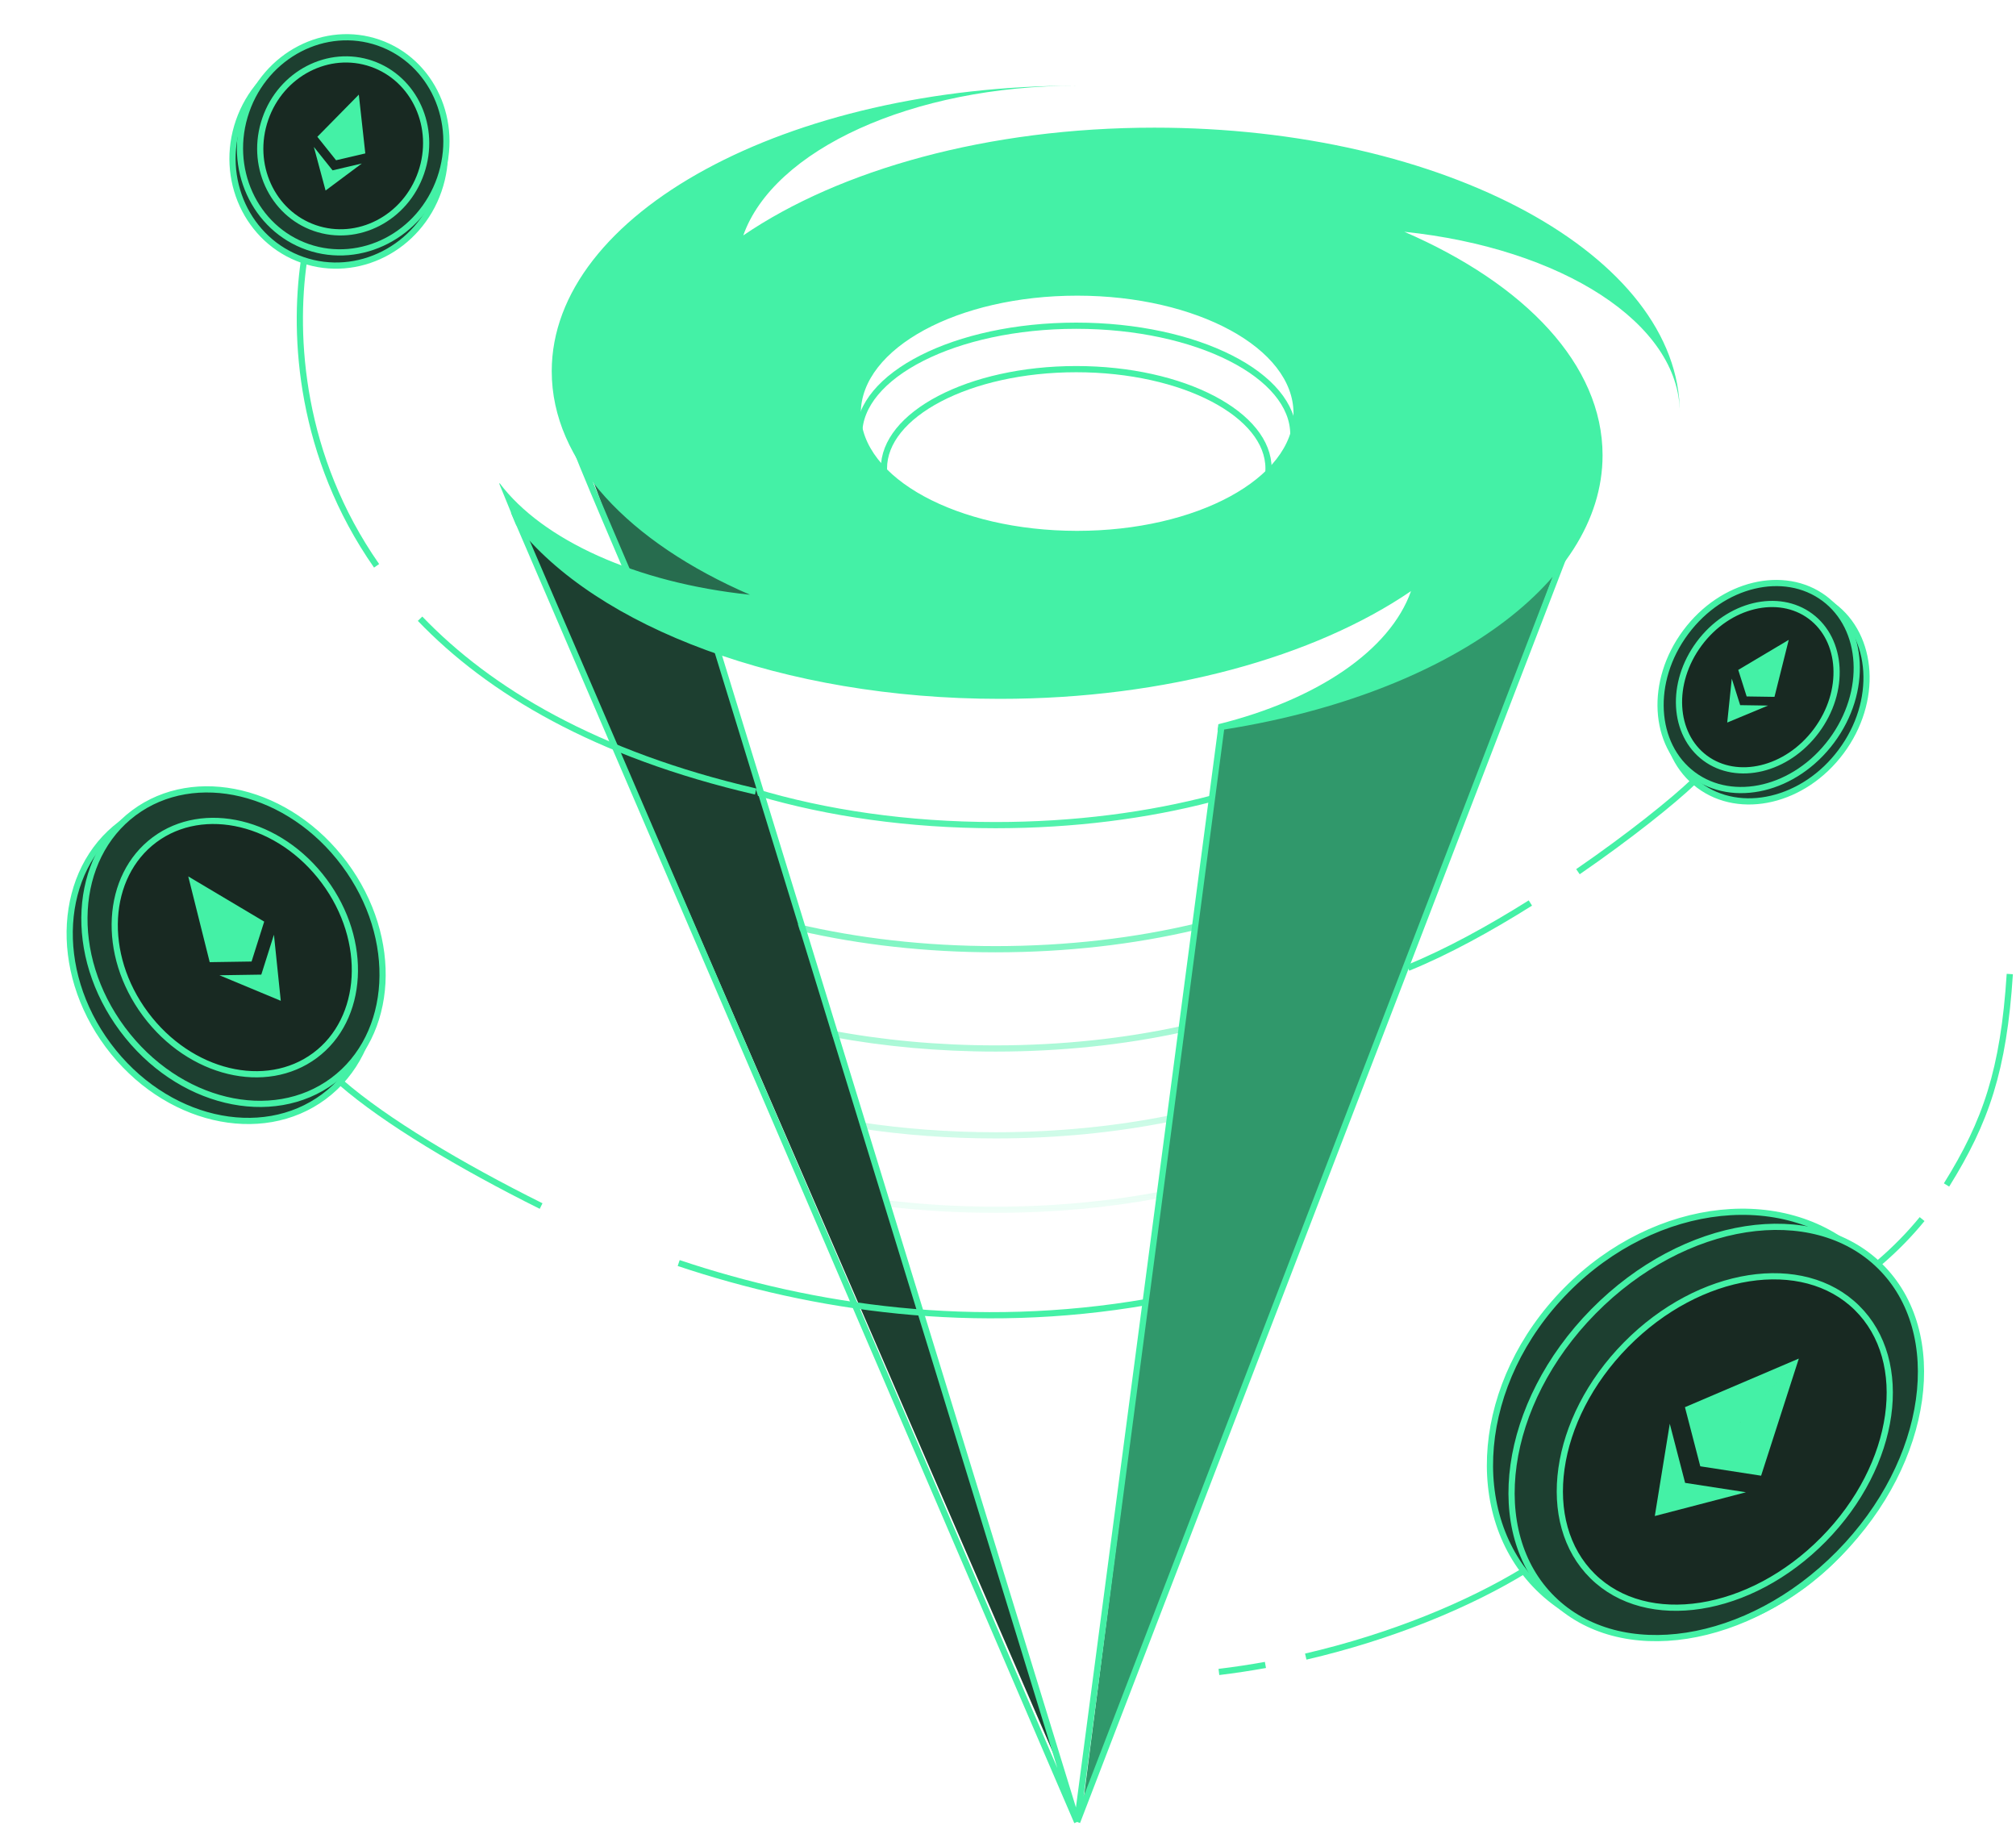 <svg width="325" height="295" viewBox="0 0 325 295" fill="none" xmlns="http://www.w3.org/2000/svg">
<path d="M196.881 117.303L174.5 291.5L220.114 173.274L250.74 91.957L215.89 110.966L196.881 117.303Z" fill="#30986B"/>
<path d="M114.507 102.518L84.937 86.677L170.479 284.162L114.507 102.518Z" fill="#1D3F30"/>
<path d="M102.89 97.237L95.498 77.172L128.236 97.237H102.89Z" fill="#276C4E"/>
<path d="M82.825 82.452L173.647 293.667M173.647 293.667L252.853 87.733M173.647 293.667L196.881 117.303M173.647 293.667L115.563 104.63M91.273 67.667C91.273 69.357 99.018 87.028 102.89 96.181" stroke="#44F1A6"/>
<path fill-rule="evenodd" clip-rule="evenodd" d="M208.524 66.65C208.486 77.101 192.886 85.566 173.647 85.566L173.577 85.566H173.576C154.346 85.545 138.77 77.067 138.77 66.611L138.77 66.574L138.77 66.572C138.808 56.121 154.409 47.656 173.647 47.656L173.717 47.656H173.718C192.948 47.677 208.525 56.155 208.525 66.611L208.524 66.65ZM227.47 95.277C224.09 104.847 212.283 112.789 196.409 116.732L196.282 117.753C232.072 112.372 258.35 94.544 258.35 73.381C258.35 58.795 245.868 45.794 226.393 37.359C251.691 39.999 270.806 52.092 270.806 66.611C270.806 41.187 232.883 20.577 186.103 20.577C159.266 20.577 135.343 27.361 119.824 37.945C124.681 24.196 146.932 13.807 173.647 13.807C126.867 13.807 88.945 34.418 88.945 59.841C88.945 74.427 101.426 87.429 120.901 95.863C102.536 93.947 87.43 87.049 80.53 77.858L80.5 78L83.192 84.59C96.077 101.08 126.149 112.645 161.191 112.645C188.029 112.645 211.951 105.861 227.47 95.277Z" fill="#44F1A6"/>
<path d="M208.5 70C208.5 74.683 204.745 79.053 198.376 82.282C192.036 85.497 183.241 87.5 173.5 87.5C163.759 87.5 154.964 85.497 148.624 82.282C142.255 79.053 138.5 74.683 138.5 70C138.5 65.317 142.255 60.947 148.624 57.718C154.964 54.503 163.759 52.5 173.5 52.5C183.241 52.5 192.036 54.503 198.376 57.718C204.745 60.947 208.5 65.317 208.5 70Z" stroke="#44F1A6"/>
<path d="M204.5 75.5C204.5 79.777 201.181 83.771 195.542 86.724C189.927 89.666 182.134 91.5 173.5 91.5C164.866 91.5 157.073 89.666 151.458 86.724C145.819 83.771 142.5 79.777 142.5 75.5C142.5 71.223 145.819 67.229 151.458 64.276C157.073 61.334 164.866 59.5 173.5 59.5C182.134 59.5 189.927 61.334 195.542 64.276C201.181 67.229 204.5 71.223 204.5 75.5Z" stroke="#44F1A6"/>
<path fill-rule="evenodd" clip-rule="evenodd" d="M128.954 150.053L128.61 148.947C138.305 151.226 149.107 152.5 160.5 152.5C172.048 152.5 182.99 151.191 192.786 148.853L192.645 149.914C182.859 152.217 171.97 153.5 160.5 153.5C149.263 153.5 138.584 152.269 128.954 150.053ZM134.265 167.155L133.929 166.074C142.198 167.642 151.15 168.5 160.5 168.5C171.191 168.5 181.362 167.378 190.586 165.356L190.445 166.41C181.238 168.401 171.118 169.5 160.5 169.5C151.29 169.5 142.455 168.673 134.265 167.155ZM138.85 181.922L138.521 180.861C145.477 181.927 152.856 182.5 160.5 182.5C170.454 182.5 179.957 181.528 188.665 179.762L188.525 180.81C179.838 182.547 170.385 183.5 160.5 183.5C152.985 183.5 145.72 182.949 138.85 181.922ZM142.74 194.447L142.415 193.4C148.21 194.119 154.267 194.5 160.5 194.5C169.832 194.5 178.767 193.645 187.022 192.084L186.883 193.127C178.651 194.663 169.765 195.5 160.5 195.5C154.389 195.5 148.442 195.136 142.74 194.447ZM146.595 206.859L146.273 205.825C150.881 206.268 155.637 206.5 160.5 206.5C169.217 206.5 177.588 205.754 185.382 204.383L185.244 205.422C177.476 206.77 169.153 207.5 160.5 207.5C155.753 207.5 151.105 207.28 146.595 206.859ZM149.781 217.121L149.463 216.096C153.066 216.362 156.751 216.5 160.5 216.5C168.711 216.5 176.614 215.838 184.018 214.616L183.88 215.652C176.505 216.853 168.649 217.5 160.5 217.5C156.863 217.5 153.285 217.371 149.781 217.121ZM152.631 226.297L152.314 225.279C155.003 225.425 157.734 225.5 160.5 225.5C168.259 225.5 175.744 224.909 182.792 223.812L182.654 224.845C175.636 225.922 168.199 226.5 160.5 226.5C157.844 226.5 155.218 226.431 152.631 226.297ZM155.149 234.406L154.835 233.394C156.705 233.464 158.594 233.5 160.5 233.5C167.861 233.5 174.975 232.968 181.703 231.977L181.566 233.008C174.869 233.98 167.802 234.5 160.5 234.5C158.701 234.5 156.917 234.468 155.149 234.406ZM173.98 289.898C173.463 289.945 172.944 289.989 172.423 290.031L172.119 289.052C172.787 288.999 173.453 288.943 174.116 288.882L173.98 289.898ZM180.751 239.114C174.305 240.017 167.515 240.5 160.5 240.5C159.337 240.5 158.179 240.487 157.029 240.46L157.342 241.467C158.389 241.489 159.442 241.5 160.5 241.5C167.457 241.5 174.201 241.028 180.614 240.143L180.751 239.114ZM179.937 245.226C173.734 246.057 167.22 246.5 160.5 246.5C159.966 246.5 159.433 246.497 158.902 246.492L159.213 247.495C159.641 247.498 160.07 247.5 160.5 247.5C167.163 247.5 173.631 247.067 179.8 246.253L179.937 245.226ZM179.122 251.332C173.247 252.084 167.1 252.489 160.768 252.5L161.078 253.499C167.245 253.476 173.242 253.082 178.986 252.358L179.122 251.332ZM178.444 256.417C173.257 257.055 167.861 257.423 162.317 257.489L162.626 258.485C168.009 258.411 173.254 258.053 178.308 257.441L178.444 256.417ZM177.902 260.483C173.269 261.034 168.472 261.371 163.553 261.469L163.862 262.463C168.62 262.359 173.268 262.033 177.766 261.506L177.902 260.483ZM177.36 264.546C173.284 265.016 169.083 265.318 164.786 265.44L165.094 266.431C169.233 266.306 173.285 266.015 177.224 265.568L177.36 264.546ZM176.819 268.608C173.303 268.998 169.696 269.266 166.016 269.4L166.323 270.389C169.847 270.254 173.306 269.998 176.683 269.629L176.819 268.608ZM176.413 271.652C173.32 271.987 170.157 272.226 166.936 272.363L167.243 273.351C170.309 273.215 173.324 272.987 176.277 272.673L176.413 271.652ZM176.007 274.696C173.339 274.977 170.618 275.187 167.855 275.322L168.161 276.308C170.771 276.176 173.344 275.977 175.871 275.715L176.007 274.696ZM175.602 277.738C173.359 277.967 171.081 278.147 168.772 278.274L169.077 279.258C171.235 279.136 173.366 278.968 175.466 278.757L175.602 277.738ZM175.196 280.779C173.382 280.959 171.545 281.107 169.687 281.221L169.992 282.204C171.699 282.096 173.389 281.96 175.06 281.797L175.196 280.779ZM174.926 282.805C173.398 282.954 171.855 283.08 170.296 283.182L170.601 284.164C172.01 284.07 173.406 283.956 174.79 283.823L174.926 282.805ZM174.656 284.831C173.416 284.95 172.165 285.053 170.904 285.141L171.209 286.122C172.32 286.043 173.424 285.952 174.52 285.849L174.656 284.831ZM174.386 286.857C173.434 286.946 172.476 287.027 171.512 287.098L171.816 288.078C172.632 288.016 173.443 287.948 174.25 287.874L174.386 286.857ZM195.403 129.23C184.922 131.962 173.059 133.5 160.5 133.5C146.561 133.5 133.48 131.606 122.195 128.287L121.838 127.138C133.161 130.543 146.377 132.5 160.5 132.5C173.145 132.5 185.062 130.931 195.545 128.159L195.403 129.23Z" fill="url(#paint0_linear)"/>
<path d="M54.305 141.062C63.388 153.27 62.346 169.23 52.229 176.757C42.112 184.283 26.526 180.695 17.443 168.486C8.361 156.278 9.403 140.318 19.52 132.792C29.637 125.265 45.222 128.854 54.305 141.062Z" fill="#1D3F30" stroke="#44F1A6"/>
<path d="M55.536 139.272C64.454 151.258 63.508 166.853 53.692 174.156C43.875 181.46 28.666 177.883 19.749 165.897C10.832 153.911 11.777 138.316 21.593 131.012C31.41 123.709 46.619 127.286 55.536 139.272Z" fill="#1D3F30" stroke="#44F1A6"/>
<path d="M52.259 142.02C59.455 151.692 58.676 164.25 50.786 170.121C42.895 175.991 30.643 173.128 23.447 163.455C16.251 153.783 17.03 141.225 24.92 135.354C32.811 129.484 45.063 132.347 52.259 142.02Z" fill="#182922" stroke="#44F1A6"/>
<path fill-rule="evenodd" clip-rule="evenodd" d="M40.555 154.984L30.35 141.268L33.807 155.087L40.555 154.984ZM40.555 154.984L30.35 141.268L42.592 148.551L40.555 154.984ZM35.377 157.198L42.124 157.095L44.162 150.662L45.264 161.316L35.377 157.198Z" fill="#44F1A6"/>
<path d="M248.068 256.008C236.105 244.221 237.94 222.735 252.457 208.001C266.973 193.268 288.43 191.114 300.393 202.901C312.357 214.689 310.522 236.175 296.005 250.909C281.489 265.642 260.032 267.796 248.068 256.008Z" fill="#1D3F30" stroke="#44F1A6"/>
<path d="M250.275 257.692C244.847 252.345 242.824 244.512 244.002 236.121C245.179 227.729 249.557 218.813 256.878 211.383C264.199 203.953 273.048 199.443 281.422 198.141C289.795 196.839 297.657 198.746 303.084 204.093C308.512 209.441 310.535 217.273 309.357 225.665C308.18 234.057 303.802 242.973 296.481 250.403C289.161 257.833 280.311 262.343 271.937 263.645C263.564 264.947 255.702 263.04 250.275 257.692Z" fill="#1D3F30" stroke="#44F1A6"/>
<path d="M256.751 254.053C252.394 249.76 250.769 243.462 251.725 236.698C252.681 229.934 256.217 222.74 262.13 216.739C268.042 210.738 275.183 207.095 281.932 206.039C288.681 204.983 295.003 206.514 299.359 210.807C303.716 215.1 305.342 221.398 304.386 228.162C303.43 234.926 299.893 242.12 293.981 248.121C288.068 254.122 280.927 257.765 274.178 258.821C267.429 259.877 261.108 258.346 256.751 254.053Z" fill="#182922" stroke="#44F1A6"/>
<path fill-rule="evenodd" clip-rule="evenodd" d="M274.104 236.347L289.989 218.982L271.63 226.818L274.104 236.347ZM274.104 236.347L289.989 218.983L283.909 237.861L274.104 236.347ZM269.185 229.49L271.659 239.018L281.464 240.532L266.771 244.361L269.185 229.49Z" fill="#44F1A6"/>
<path d="M70.704 30.7C67.484 39.988 57.66 44.98 48.787 41.904C39.913 38.828 35.286 28.827 38.506 19.539C41.725 10.251 51.55 5.259 60.423 8.335C69.296 11.411 73.924 21.412 70.704 30.7Z" fill="#1D3F30" stroke="#44F1A6"/>
<path d="M70.954 28.759C67.793 37.877 58.226 42.794 49.618 39.81C41.011 36.827 36.54 27.044 39.7 17.926C42.861 8.807 52.428 3.89 61.035 6.874C69.643 9.858 74.114 19.641 70.954 28.759Z" fill="#1D3F30" stroke="#44F1A6"/>
<path d="M67.886 27.868C65.344 35.202 57.652 39.15 50.739 36.754C43.826 34.358 40.228 26.497 42.771 19.162C45.313 11.828 53.005 7.88 59.917 10.276C66.83 12.672 70.428 20.533 67.886 27.868Z" fill="#182922" stroke="#44F1A6"/>
<path fill-rule="evenodd" clip-rule="evenodd" d="M54.179 25.83L57.845 15.255L51.16 22.05L54.179 25.83ZM54.179 25.83L57.845 15.255L58.891 24.729L54.179 25.83ZM50.596 23.677L53.615 27.457L58.326 26.356L52.487 30.71L50.596 23.677Z" fill="#44F1A6"/>
<path d="M272.571 103.099C266.57 111.165 267.285 121.664 273.917 126.598C280.549 131.532 290.811 129.199 296.811 121.133C302.812 113.067 302.097 102.568 295.465 97.634C288.833 92.7 278.572 95.033 272.571 103.099Z" fill="#1D3F30" stroke="#44F1A6"/>
<path d="M271.752 101.908C265.86 109.828 266.513 120.084 272.944 124.869C279.375 129.653 289.387 127.331 295.278 119.411C301.17 111.492 300.517 101.236 294.086 96.451C287.655 91.667 277.644 93.989 271.752 101.908Z" fill="#1D3F30" stroke="#44F1A6"/>
<path d="M273.931 103.736C269.184 110.117 269.726 118.354 274.876 122.186C280.027 126.017 288.072 124.169 292.82 117.788C297.567 111.407 297.025 103.17 291.874 99.338C286.724 95.506 278.678 97.354 273.931 103.736Z" fill="#182922" stroke="#44F1A6"/>
<path fill-rule="evenodd" clip-rule="evenodd" d="M288.364 103.136L288.364 103.136L280.224 107.978L281.579 112.256L281.579 112.256L286.065 112.324L288.364 103.136L288.364 103.136ZM285.022 113.727L280.535 113.659L279.181 109.382L278.448 116.465L285.022 113.727Z" fill="#44F1A6"/>
<path d="M87.233 194.398C74.233 187.926 62.098 180.675 55 174.5M109.41 203.584C131.14 210.86 157.091 214.677 185 209.844" stroke="#44F1A6"/>
<path d="M273 126C269.75 129.114 262.748 134.747 254.381 140.506M227 156C233.31 153.439 240.188 149.649 246.714 145.553" stroke="#44F1A6"/>
<path d="M48.988 42.102C47.233 54.292 48.377 73.538 60.711 91.202M121.82 127.582C96.026 121.601 78.896 111.375 67.719 99.726" stroke="#44F1A6"/>
<path d="M246 253C236.821 258.64 224.289 263.818 210.5 267.021M196.5 269.495C199.021 269.191 201.525 268.812 204 268.364" stroke="#44F1A6"/>
<path d="M303 203.5C305.548 201.316 307.832 198.982 309.862 196.5M324 157C323 172.5 320.151 180.803 313.8 191" stroke="#44F1A6"/>
<defs>
<linearGradient id="paint0_linear" x1="158.692" y1="127.138" x2="158.692" y2="290.031" gradientUnits="userSpaceOnUse">
<stop stop-color="#44F1A6"/>
<stop offset="0.458" stop-color="#44F1A6" stop-opacity="0"/>
</linearGradient>
</defs>
</svg>
